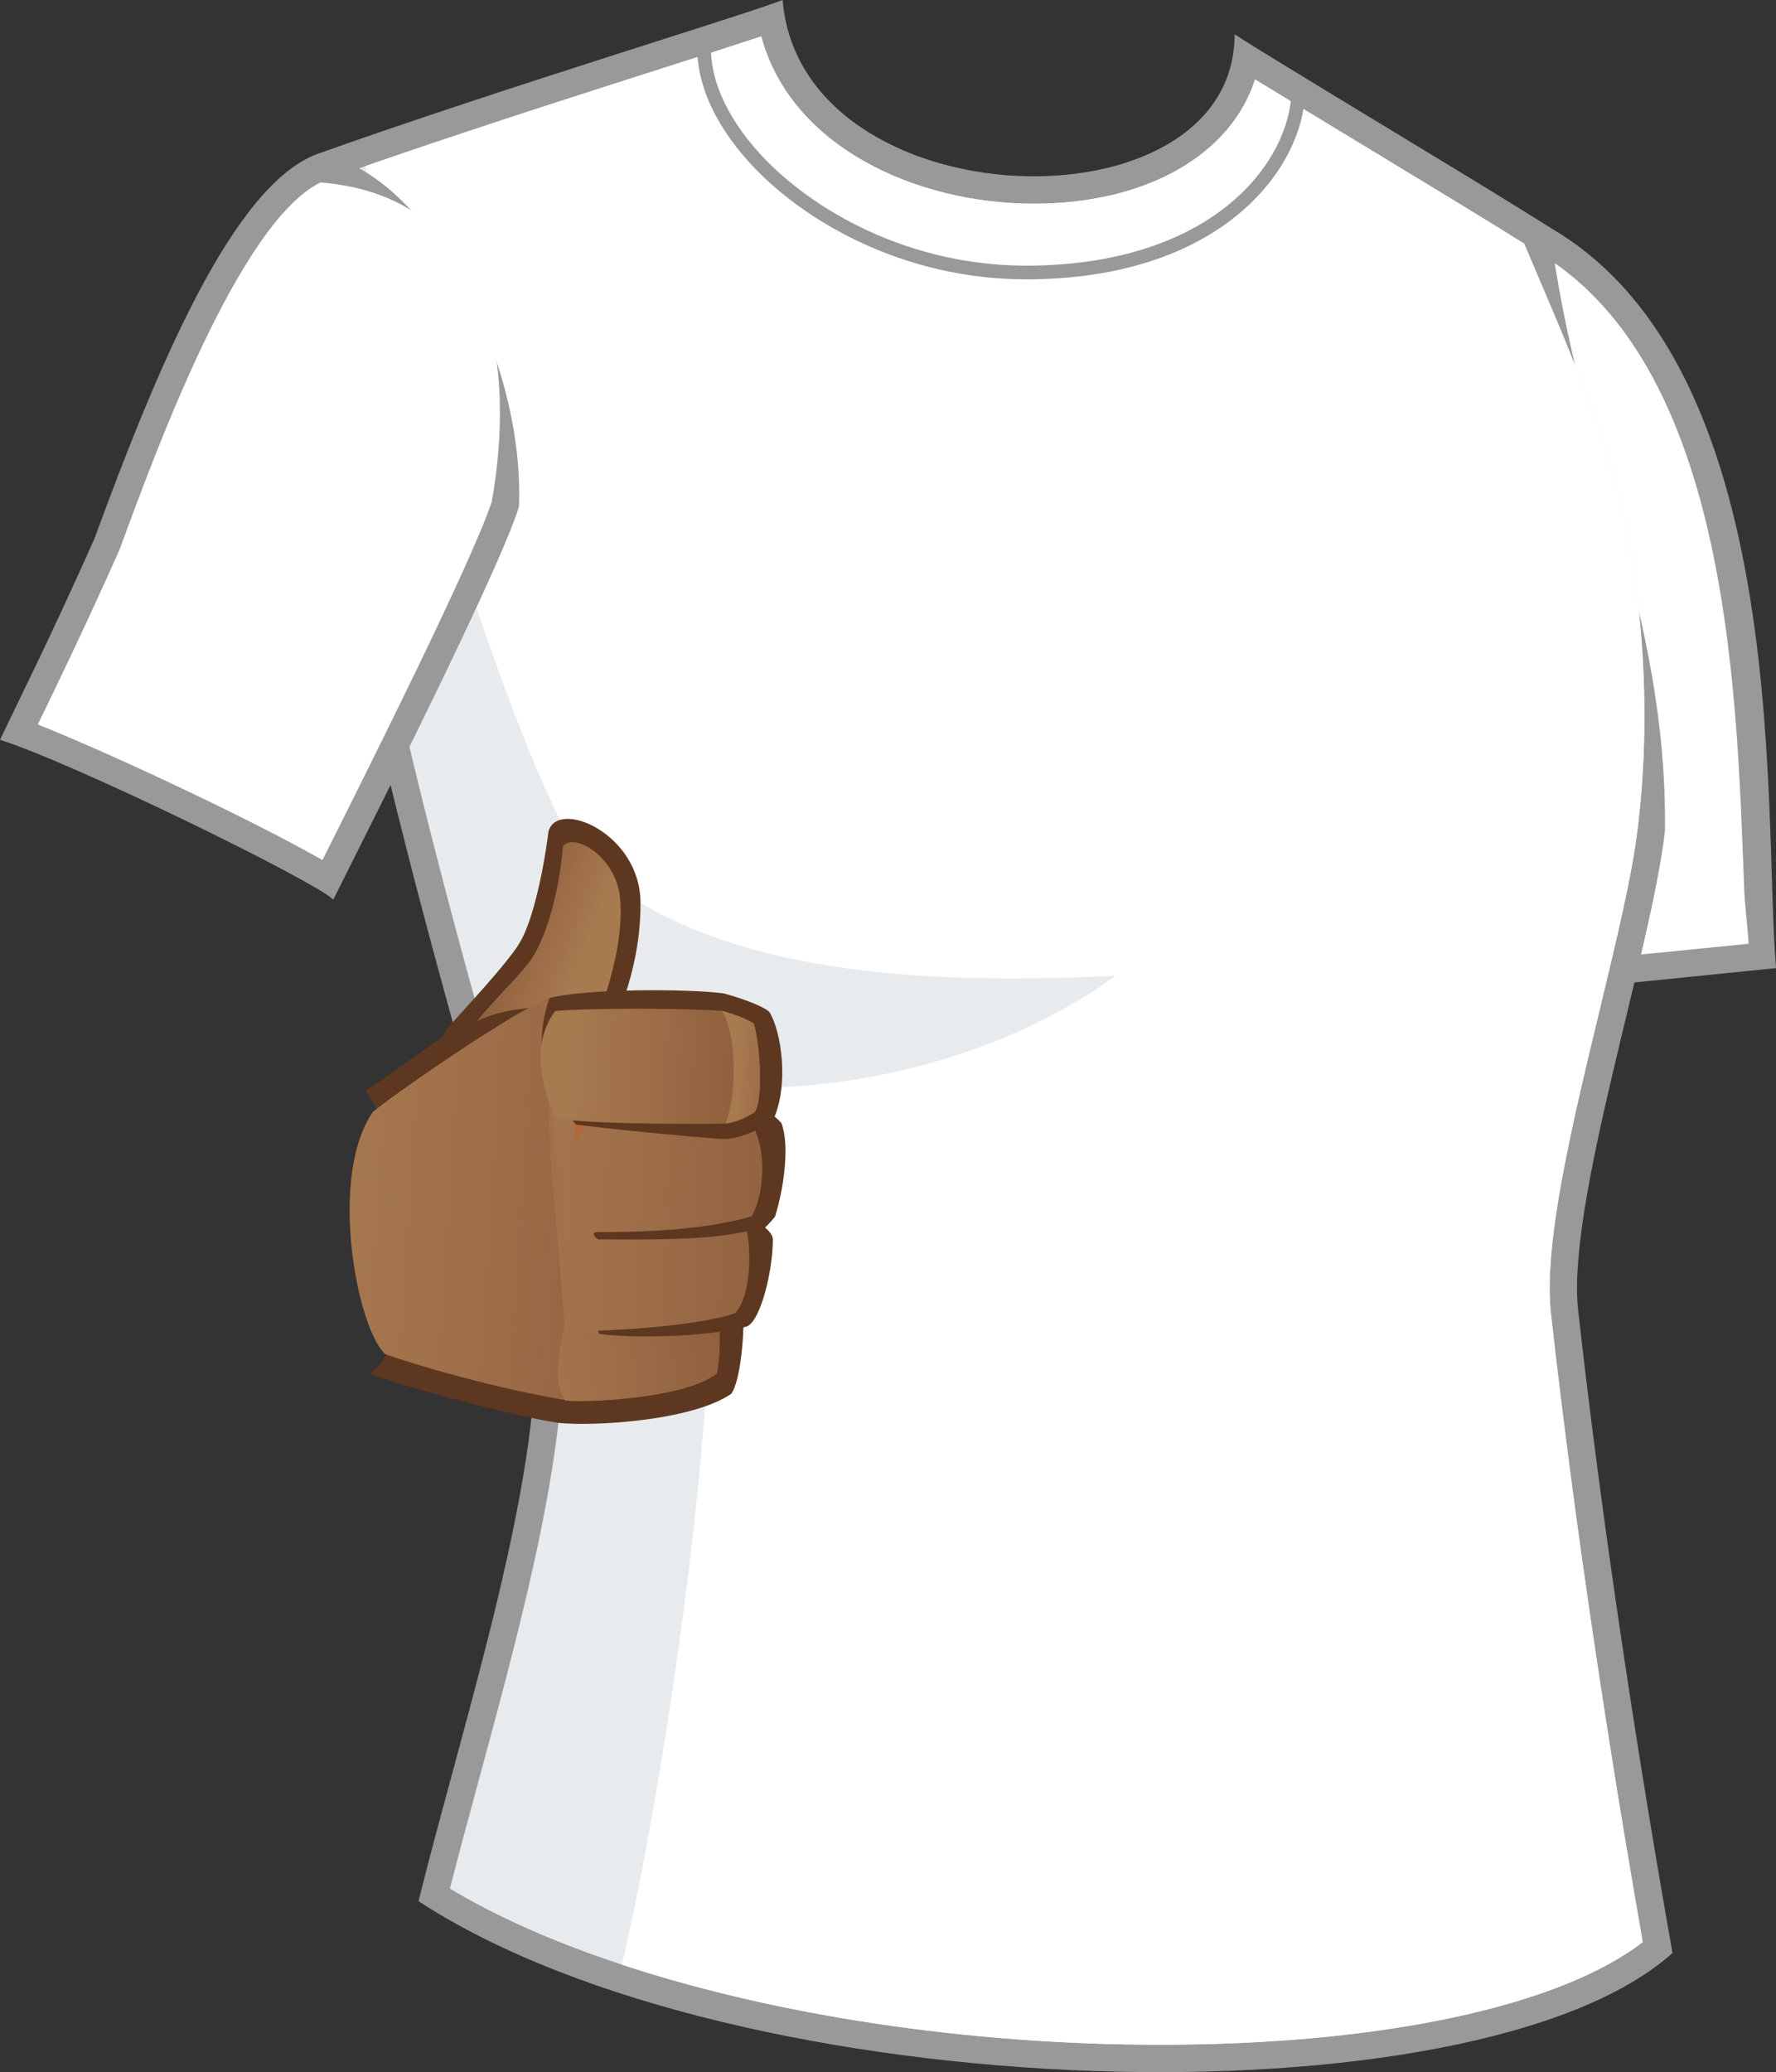 <?xml version="1.0" encoding="utf-8"?>
<!-- Generator: Adobe Illustrator 15.0.0, SVG Export Plug-In . SVG Version: 6.00 Build 0)  -->
<!DOCTYPE svg PUBLIC "-//W3C//DTD SVG 1.1//EN" "http://www.w3.org/Graphics/SVG/1.1/DTD/svg11.dtd">
<svg version="1.1" id="Capa_2" xmlns="http://www.w3.org/2000/svg" xmlns:xlink="http://www.w3.org/1999/xlink" x="0px" y="0px"
	 width="942.357px" height="1099.241px" viewBox="0 0 942.357 1099.241" enable-background="new 0 0 942.357 1099.241"
	 xml:space="preserve">
<rect x="0" y="0" width="942.357" height="1099.241" fill="#333333" stroke="none"/>
<g>
	<g>
		<path fill="#999999" d="M797.887,109.234c155.775,57.453,137.205,319.549,144.471,404.336
			c-24.225,2.422-150.6,15.422-164.73,16.229c-1.213-10.901-48.049-392.121-49.26-398.984
			C738.057,128.394,792.639,110.851,797.887,109.234z"/>
		<path fill="#FFFFFF" d="M790.363,514.162c-7.607-62.238-38.307-312.551-45.969-372.872c11.906-3.622,29.834-9.292,48.244-15.148
			c1.785-0.568,3.389-1.076,4.756-1.511C918.117,173.765,921.367,366.17,925.4,469.966c0.439,11.337,1.92,21.535,2.422,30.685
			C880.941,505.321,819.109,511.571,790.363,514.162z"/>
	</g>
	<g>
		<g>
			<path fill="#999999" d="M168.164,81.759C266.679,46.633,393.455,8.478,415.258,0c9.689,117.896,239.828,124.759,239.828,18.168
				c18.168,12.113,142.502,86.321,167.135,102.472c15.16,119.187,62.834,205.553,61.188,320.255
				c-7.166,63.568-52.32,198.132-46.027,254.362c16.957,151.537,42.432,298.007,50.068,340.767
				c-103.365,92.862-495.811,83.172-665.386-27.455c24.225-97.708,68.64-231.752,61.372-311.696
				C254.365,583.017,139.094,231.952,168.164,81.759z"/>
			<path fill="#E8EBED" d="M615.521,1084.706c-146.729,0-292.867-32.32-376.784-82.838c4.649-18.228,9.88-37.521,15.362-57.756
				c23.312-85.997,49.729-183.467,43.813-248.554l-0.107-1.156l-0.287-1.125c-5.189-20.326-13.136-48.264-22.336-80.617
				C232.74,463.438,162.332,215.889,181.04,92.613c57.876-20.42,123.919-41.521,172.729-57.115
				c20.742-6.629,37.93-12.121,50.143-16.168c15.734,58.341,81.816,88.733,144.697,88.733c59.91,0,104.621-26.135,117.34-65.917
				c15.33,9.43,37.217,22.7,59.904,36.45c32.871,19.926,66.73,40.452,82.844,50.638c12.936,30.65,36.684,83.565,48.063,125.128
				c16.021,58.516,19.381,128.392,12.123,185.605c-2.783,23.917-11.178,58.76-20.064,95.625
				c-14.75,61.198-29.998,124.479-25.885,161.281c15.605,139.456,38.279,274.234,48.725,333.381
				C827.201,1064.463,732.605,1084.706,615.521,1084.706z"/>
			<path fill="#FFFFFF" d="M848.818,535.593c8.887-36.864,17.281-71.707,20.064-95.625c7.258-57.213,3.898-127.09-12.123-185.605
				c-11.379-41.563-35.127-94.479-48.063-125.128c-16.113-10.186-49.973-30.712-82.844-50.638
				c-22.688-13.75-44.574-27.02-59.904-36.45c-12.719,39.782-57.43,65.917-117.34,65.917c-62.881,0-128.963-30.393-144.697-88.733
				c-12.213,4.047-29.4,9.539-50.143,16.168c-45.195,14.439-105.16,33.6-159.74,52.57c16.277,126.893,92.766,350.244,120.09,373.014
				c67.829,56.527,176.037,61.371,277.783,56.527c-66.211,48.449-156.658,64.601-219.643,58.14
				c20.994,125.97-22.609,384.37-42.276,466.46c80.903,26.718,183.065,42.497,285.538,42.497
				c117.084,0,211.68-20.243,256.137-54.452c-10.445-59.146-33.119-193.925-48.725-333.381
				C818.82,660.072,834.068,596.791,848.818,535.593z"/>
		</g>
		<g>
			<path fill="#999999" d="M544.881,148.205c-66.552,0.003-119.336-31.567-146.804-61.508
				c-20.122-21.93-29.997-45.683-27.816-66.881l7.229,0.743c-1.966,19.104,7.245,40.848,25.942,61.227
				c26.878,29.294,79.258,60.252,144.805,59.124c98.375-1.623,136.199-57.127,136.932-91.732l7.268,0.156
				c-0.789,37.308-40.605,97.135-144.076,98.844C547.195,148.197,546.031,148.205,544.881,148.205z"/>
		</g>
	</g>
	<g>
		<path fill="#999999" d="M168.164,81.759C123.548,98.516,83.486,194.71,50.066,285.855C27.457,336.728,8.078,375.488,0,392.445
			c40.374,12.922,167.153,75.099,176.844,84.789c22.611-45.221,87.212-172.807,98.516-208.335
			C278.588,186.532,223.074,88.22,168.164,81.759z"/>
		<path fill="#FFFFFF" d="M171.082,456.28c-34.277-19.776-111.198-56.179-151.021-71.947c9.664-19.91,25.616-52.816,43.285-92.575
			l0.2-0.443l0.164-0.457c19.156-52.238,63.374-172.835,106.299-194.07c92.43,7.379,103.735,97.82,90.892,169.542
			C249.561,299.71,196.926,404.735,171.082,456.28z"/>
	</g>
</g>
<g>
	<g>
		<path fill="#5D371F" d="M218.344,588.514c6.106-13.081,14.103-37.267,20.287-44.443c3.632-4.185,32.272-34.719,37.514-44.647
			c5.488-9.279,11.499-31.912,14.881-58.347c4.696-17.44,48.493,0.777,48.819,37.503c0.335,37.664-15.293,68.203-23.815,87.523
			C306.766,568.972,225.105,585.986,218.344,588.514z"/>
		
			<linearGradient id="SVGID_1_" gradientUnits="userSpaceOnUse" x1="186.046" y1="466.704" x2="234.889" y2="482.578" gradientTransform="matrix(0.999 0.053 -0.053 0.999 94.08 27.919)">
			<stop  offset="6.030000e-006" style="stop-color:#895839"/>
			<stop  offset="0.236" style="stop-color:#91613F"/>
			<stop  offset="1" style="stop-color:#A87A50"/>
		</linearGradient>
		<path fill="url(#SVGID_1_)" d="M234.667,572.607c4.183-10.878,11.672-21.842,15.735-27.646
			c2.076-2.954,11.504-13.653,17.602-20.059c6.592-6.945,12.109-13.454,13.887-16.025c7.553-10.916,14.883-35.269,16.797-60.027
			c6.207-7.337,27.668,5.482,30.225,26.648c2.317,19.253-4.686,47.028-12.92,66.362c0,0,15.247,0.748,15.86,5.108
			C329.75,547.537,257.594,567.002,234.667,572.607z"/>
	</g>
	<g>
		<path fill="#5D371F" d="M193.979,578.601c15.474-10.33,45.251-31.751,45.251-31.751s7.94-2.372,14.033-5.264
			c14.413-6.798,25.158-5.866,41.048-9.028c33.355,3.295,52.425-4.488,88.331,3.707c14.735,44.997,11.424,91.201,11.974,159.618
			c0.128,16.238-2.116,37.001-6.552,43.464c-20.632,14.292-72.51,17.416-91.681,15.485c-24.722-3.655-89.314-21.19-100.021-26.198
			C214.225,716.722,236.979,642.791,193.979,578.601z"/>
		<linearGradient id="SVGID_2_" gradientUnits="userSpaceOnUse" x1="409.68" y1="642.923" x2="169.149" y2="628.096">
			<stop  offset="6.030000e-006" style="stop-color:#895839"/>
			<stop  offset="0.236" style="stop-color:#91613F"/>
			<stop  offset="1" style="stop-color:#A87A50"/>
		</linearGradient>
		<path fill="url(#SVGID_2_)" d="M301.146,742.92c-38.102-6.344-80.242-18.652-96.837-24.598
			c-15.087-14.288-30.171-94.474-6.356-128.605c19.666-15.566,86.41-60.724,95.473-60.648c33.936,2.917,62.76,4.484,95.246,11.878
			c5.234,49.907-5.207,167.993-20.09,193.376C362.098,738.125,328.791,741.784,301.146,742.92z"/>
		
			<linearGradient id="SVGID_3_" gradientUnits="userSpaceOnUse" x1="341.95" y1="579.923" x2="197.598" y2="607.419" gradientTransform="matrix(0.999 0.053 -0.053 0.999 94.08 27.919)">
			<stop  offset="6.030000e-006" style="stop-color:#895839"/>
			<stop  offset="0.236" style="stop-color:#91613F"/>
			<stop  offset="1" style="stop-color:#A87A50"/>
		</linearGradient>
		<path fill="url(#SVGID_3_)" d="M388.672,540.946c-32.486-7.394-48.791-6.467-82.721-9.383c-0.175,0-12.5,4.9-12.688,4.914
			c-5.998,55.719,1.535,98.496,6.297,167.155c-3.174,13.09-6.351,29.772,0.396,39.288c9.328,1.435,64.948-0.965,80.613-14.533
			c1.261-8.715,1.536-13.483,1.33-25.252C381.256,666.494,393.667,588.519,388.672,540.946z"/>
		<path fill="#5D371F" d="M309.545,585.986c5.367,2.178,72.843-5.208,83.464-4.351c5.541,1.719,18.082,9.671,21.651,14.226
			c4.372,11.703,1.389,33.943-3.375,49.419c-2.027,2.774-5.357,5.96-5.357,5.96s4.355,3.209,4.166,6.542
			c-0.106,16.251-6.289,42.408-13.69,45.849c-25.751,6.646-65.952,5.879-78.387,3.972
			C313.056,698.875,310.122,601.306,309.545,585.986z"/>
		
			<linearGradient id="SVGID_4_" gradientUnits="userSpaceOnUse" x1="405.207" y1="604.864" x2="199.563" y2="608.896" gradientTransform="matrix(0.999 0.053 -0.053 0.999 94.08 27.919)">
			<stop  offset="6.030000e-006" style="stop-color:#895839"/>
			<stop  offset="0.236" style="stop-color:#91613F"/>
			<stop  offset="1" style="stop-color:#A87A50"/>
		</linearGradient>
		<path fill="url(#SVGID_4_)" d="M301.947,705.616c0.791-22.231-1.893-36.376-2.387-51.602c-1.437-20.792-3.969-42.071-7.141-64.297
			c7.496,0.388,17.099,5.344,17.099,5.344s41.386,0.971,60.69,1.804c5.655,2.594,25.563-0.028,29.711,1.373
			c5.975,11.059,6.408,32.362-0.736,46.645c-4.682,2.419-15.273,4.81-15.273,4.81s6.146,2.22,12.36,3.186
			c2.497,11.589,2.014,34.464-6.02,43.61C371.045,703.789,313.143,707.149,301.947,705.616z"/>
		<path fill="#5D371F" d="M316.625,653.622c-3.172,0.393-0.895,2.982,0.895,3.863c23.813,0,59.536,0.899,81.281-4.966
			c1.219-2.32,3.144-5.889,4.066-8.394C375.268,652.727,341.63,653.622,316.625,653.622z"/>
		<path fill="#B0683A" d="M313.646,594.158c-1.55-0.398-6.705-3.527-7.955-3.589c-0.973,4.707-0.497,10.23,0.516,17.204
			C307.992,601.225,310.374,595.861,313.646,594.158z"/>
		<path fill="#5D371F" d="M291.62,529.395c19.052-4.961,73.822-4.961,92.486-2.386c12.297,3.371,22.117,7.542,24.202,9.923
			c6.328,10.443,10.418,38.397,2.084,56.865c-8.338,6.534-19.021,10.411-26.196,10.411c-6.104,0-68.89-5.975-78.669-7.759
			C297.84,588.093,279.162,564.778,291.62,529.395z"/>
		<linearGradient id="SVGID_5_" gradientUnits="userSpaceOnUse" x1="413.551" y1="568.043" x2="302.097" y2="563.884">
			<stop  offset="6.030000e-006" style="stop-color:#895839"/>
			<stop  offset="0.236" style="stop-color:#91613F"/>
			<stop  offset="1" style="stop-color:#A87A50"/>
		</linearGradient>
		<path fill="url(#SVGID_5_)" d="M385.292,596.07c0,0-70.155,0.985-90.099-2.878c-7.879-15.097-13.775-39.354-0.599-56.856
			c19.452-1.785,72.971-1.453,88.048-0.071c6.744,2.191,11.08,3.934,17.332,6.613c3.543,12.375,4.982,39.852,0.594,47.038
			C395.21,593.5,385.292,596.07,385.292,596.07z"/>
		<linearGradient id="SVGID_6_" gradientUnits="userSpaceOnUse" x1="424.294" y1="568.455" x2="391.907" y2="566.569">
			<stop  offset="6.030000e-006" style="stop-color:#895839"/>
			<stop  offset="0.236" style="stop-color:#91613F"/>
			<stop  offset="1" style="stop-color:#A87A50"/>
		</linearGradient>
		<path fill="url(#SVGID_6_)" d="M399.975,542.878c-6.344-3.968-16.848-6.703-17.061-6.741c7.737,11.111,8.53,44.06,1.982,59.933
			c4.289-0.407,10.313-2.57,15.672-6.154C404.957,582.729,403.518,555.252,399.975,542.878z"/>
	</g>
</g>
</svg>
